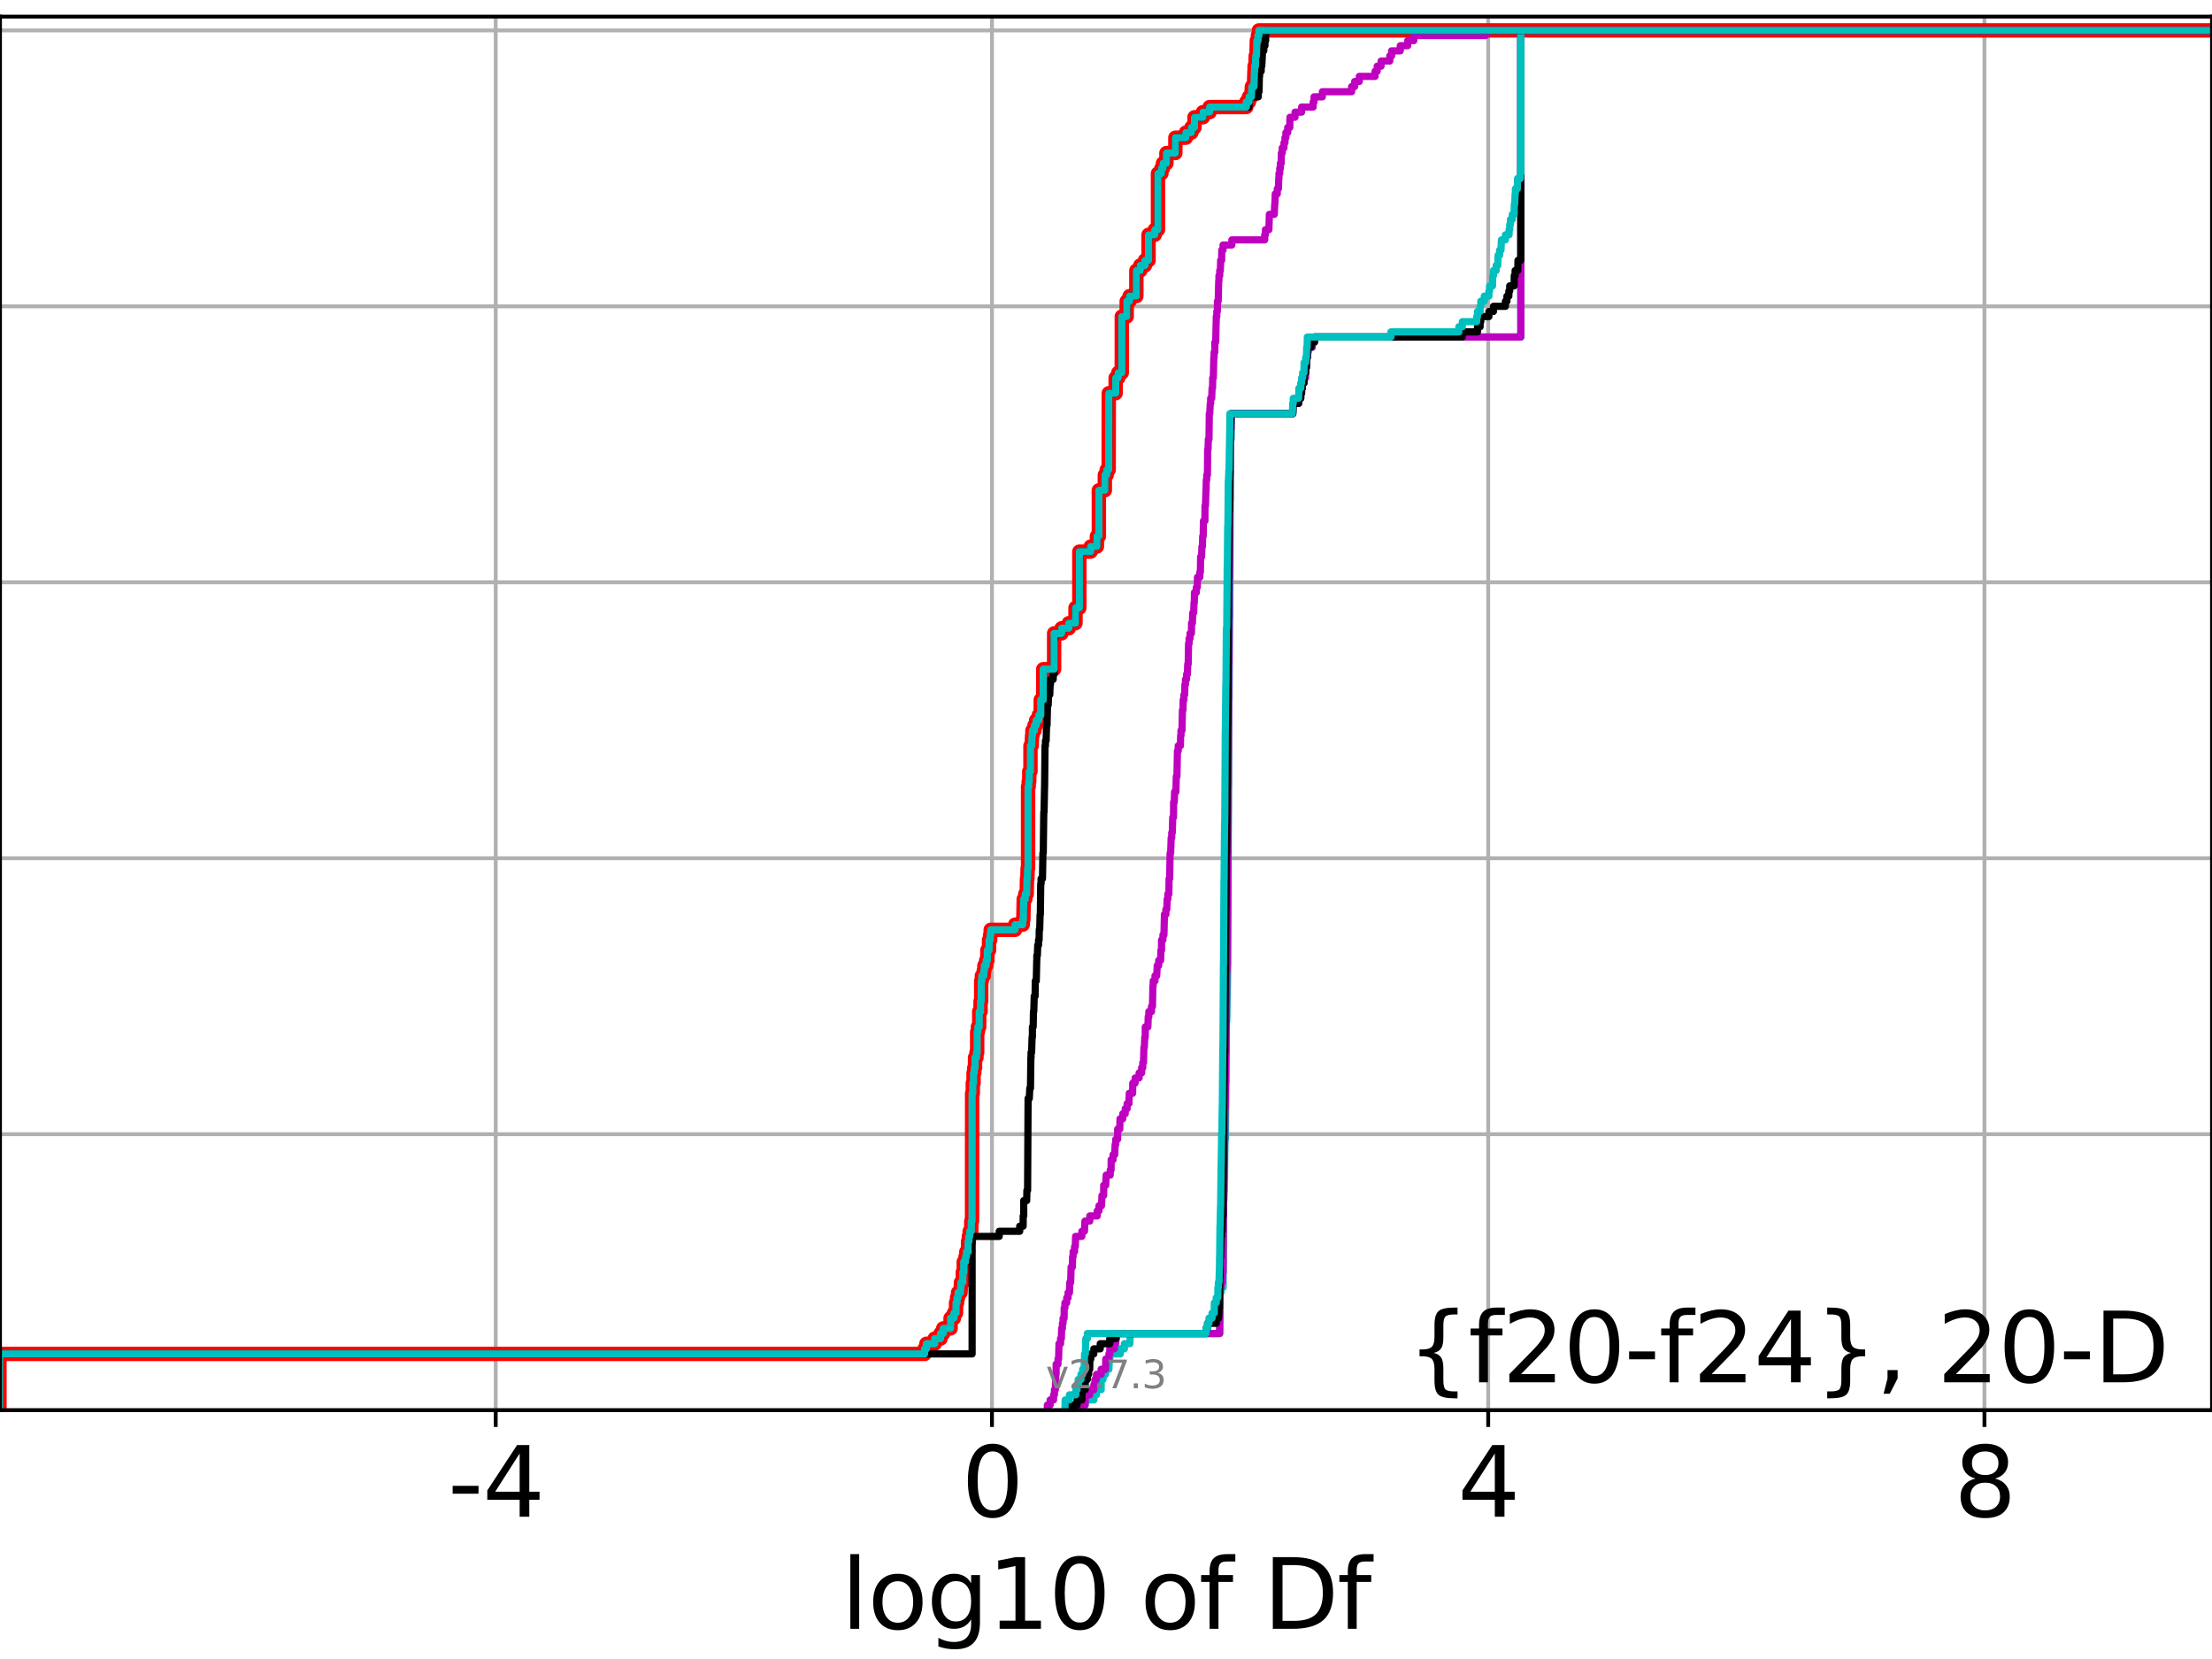 <?xml version="1.0" encoding="utf-8" standalone="no"?>
<!DOCTYPE svg PUBLIC "-//W3C//DTD SVG 1.1//EN"
  "http://www.w3.org/Graphics/SVG/1.1/DTD/svg11.dtd">
<svg xmlns:xlink="http://www.w3.org/1999/xlink" width="460.8pt" height="345.6pt" viewBox="0 0 460.8 345.6" xmlns="http://www.w3.org/2000/svg" version="1.1">
 <defs>
  <style type="text/css">*{stroke-linejoin: round; stroke-linecap: butt}</style>
 </defs>
 <g id="figure_1">
  <g id="patch_1">
   <path d="M 0 345.6 
L 460.8 345.6 
L 460.8 0 
L 0 0 
z
" style="fill: #ffffff"/>
  </g>
  <g id="axes_1">
   <g id="patch_2">
    <path d="M 0 293.76 
L 460.8 293.76 
L 460.8 3.456 
L 0 3.456 
z
" style="fill: #ffffff"/>
   </g>
   <g id="matplotlib.axis_1">
    <g id="xtick_1">
     <g id="line2d_1">
      <path d="M 103.266 293.76 
L 103.266 3.456 
" clip-path="url(#p66566ab666)" style="fill: none; stroke: #b0b0b0; stroke-width: 0.8; stroke-linecap: square"/>
     </g>
     <g id="line2d_2">
      <defs>
       <path id="m6d2eb5f612" d="M 0 0 
L 0 3.5 
" style="stroke: #000000; stroke-width: 0.8"/>
      </defs>
      <g>
       <use xlink:href="#m6d2eb5f612" x="103.266" y="293.76" style="stroke: #000000; stroke-width: 0.8"/>
      </g>
     </g>
     <g id="text_1">
      <!-- -4 -->
      <g transform="translate(93.296 315.957) scale(0.2 -0.2)">
       <defs>
        <path id="DejaVuSans-2d" d="M 313 2009 
L 1997 2009 
L 1997 1497 
L 313 1497 
L 313 2009 
z
" transform="scale(0.016)"/>
        <path id="DejaVuSans-34" d="M 2419 4116 
L 825 1625 
L 2419 1625 
L 2419 4116 
z
M 2253 4666 
L 3047 4666 
L 3047 1625 
L 3713 1625 
L 3713 1100 
L 3047 1100 
L 3047 0 
L 2419 0 
L 2419 1100 
L 313 1100 
L 313 1709 
L 2253 4666 
z
" transform="scale(0.016)"/>
       </defs>
       <use xlink:href="#DejaVuSans-2d"/>
       <use xlink:href="#DejaVuSans-34" transform="translate(36.084 0)"/>
      </g>
     </g>
    </g>
    <g id="xtick_2">
     <g id="line2d_3">
      <path d="M 206.644 293.76 
L 206.644 3.456 
" clip-path="url(#p66566ab666)" style="fill: none; stroke: #b0b0b0; stroke-width: 0.8; stroke-linecap: square"/>
     </g>
     <g id="line2d_4">
      <g>
       <use xlink:href="#m6d2eb5f612" x="206.644" y="293.76" style="stroke: #000000; stroke-width: 0.8"/>
      </g>
     </g>
     <g id="text_2">
      <!-- 0 -->
      <g transform="translate(200.281 315.957) scale(0.2 -0.2)">
       <defs>
        <path id="DejaVuSans-30" d="M 2034 4250 
Q 1547 4250 1301 3770 
Q 1056 3291 1056 2328 
Q 1056 1369 1301 889 
Q 1547 409 2034 409 
Q 2525 409 2770 889 
Q 3016 1369 3016 2328 
Q 3016 3291 2770 3770 
Q 2525 4250 2034 4250 
z
M 2034 4750 
Q 2819 4750 3233 4129 
Q 3647 3509 3647 2328 
Q 3647 1150 3233 529 
Q 2819 -91 2034 -91 
Q 1250 -91 836 529 
Q 422 1150 422 2328 
Q 422 3509 836 4129 
Q 1250 4750 2034 4750 
z
" transform="scale(0.016)"/>
       </defs>
       <use xlink:href="#DejaVuSans-30"/>
      </g>
     </g>
    </g>
    <g id="xtick_3">
     <g id="line2d_5">
      <path d="M 310.021 293.76 
L 310.021 3.456 
" clip-path="url(#p66566ab666)" style="fill: none; stroke: #b0b0b0; stroke-width: 0.8; stroke-linecap: square"/>
     </g>
     <g id="line2d_6">
      <g>
       <use xlink:href="#m6d2eb5f612" x="310.021" y="293.76" style="stroke: #000000; stroke-width: 0.8"/>
      </g>
     </g>
     <g id="text_3">
      <!-- 4 -->
      <g transform="translate(303.659 315.957) scale(0.2 -0.2)">
       <use xlink:href="#DejaVuSans-34"/>
      </g>
     </g>
    </g>
    <g id="xtick_4">
     <g id="line2d_7">
      <path d="M 413.399 293.76 
L 413.399 3.456 
" clip-path="url(#p66566ab666)" style="fill: none; stroke: #b0b0b0; stroke-width: 0.8; stroke-linecap: square"/>
     </g>
     <g id="line2d_8">
      <g>
       <use xlink:href="#m6d2eb5f612" x="413.399" y="293.76" style="stroke: #000000; stroke-width: 0.8"/>
      </g>
     </g>
     <g id="text_4">
      <!-- 8 -->
      <g transform="translate(407.037 315.957) scale(0.2 -0.2)">
       <defs>
        <path id="DejaVuSans-38" d="M 2034 2216 
Q 1584 2216 1326 1975 
Q 1069 1734 1069 1313 
Q 1069 891 1326 650 
Q 1584 409 2034 409 
Q 2484 409 2743 651 
Q 3003 894 3003 1313 
Q 3003 1734 2745 1975 
Q 2488 2216 2034 2216 
z
M 1403 2484 
Q 997 2584 770 2862 
Q 544 3141 544 3541 
Q 544 4100 942 4425 
Q 1341 4750 2034 4750 
Q 2731 4750 3128 4425 
Q 3525 4100 3525 3541 
Q 3525 3141 3298 2862 
Q 3072 2584 2669 2484 
Q 3125 2378 3379 2068 
Q 3634 1759 3634 1313 
Q 3634 634 3220 271 
Q 2806 -91 2034 -91 
Q 1263 -91 848 271 
Q 434 634 434 1313 
Q 434 1759 690 2068 
Q 947 2378 1403 2484 
z
M 1172 3481 
Q 1172 3119 1398 2916 
Q 1625 2713 2034 2713 
Q 2441 2713 2670 2916 
Q 2900 3119 2900 3481 
Q 2900 3844 2670 4047 
Q 2441 4250 2034 4250 
Q 1625 4250 1398 4047 
Q 1172 3844 1172 3481 
z
" transform="scale(0.016)"/>
       </defs>
       <use xlink:href="#DejaVuSans-38"/>
      </g>
     </g>
    </g>
    <g id="text_5">
     <!-- log10 of Df -->
     <g transform="translate(175.214 339.313) scale(0.2 -0.2)">
      <defs>
       <path id="DejaVuSans-6c" d="M 603 4863 
L 1178 4863 
L 1178 0 
L 603 0 
L 603 4863 
z
" transform="scale(0.016)"/>
       <path id="DejaVuSans-6f" d="M 1959 3097 
Q 1497 3097 1228 2736 
Q 959 2375 959 1747 
Q 959 1119 1226 758 
Q 1494 397 1959 397 
Q 2419 397 2687 759 
Q 2956 1122 2956 1747 
Q 2956 2369 2687 2733 
Q 2419 3097 1959 3097 
z
M 1959 3584 
Q 2709 3584 3137 3096 
Q 3566 2609 3566 1747 
Q 3566 888 3137 398 
Q 2709 -91 1959 -91 
Q 1206 -91 779 398 
Q 353 888 353 1747 
Q 353 2609 779 3096 
Q 1206 3584 1959 3584 
z
" transform="scale(0.016)"/>
       <path id="DejaVuSans-67" d="M 2906 1791 
Q 2906 2416 2648 2759 
Q 2391 3103 1925 3103 
Q 1463 3103 1205 2759 
Q 947 2416 947 1791 
Q 947 1169 1205 825 
Q 1463 481 1925 481 
Q 2391 481 2648 825 
Q 2906 1169 2906 1791 
z
M 3481 434 
Q 3481 -459 3084 -895 
Q 2688 -1331 1869 -1331 
Q 1566 -1331 1297 -1286 
Q 1028 -1241 775 -1147 
L 775 -588 
Q 1028 -725 1275 -790 
Q 1522 -856 1778 -856 
Q 2344 -856 2625 -561 
Q 2906 -266 2906 331 
L 2906 616 
Q 2728 306 2450 153 
Q 2172 0 1784 0 
Q 1141 0 747 490 
Q 353 981 353 1791 
Q 353 2603 747 3093 
Q 1141 3584 1784 3584 
Q 2172 3584 2450 3431 
Q 2728 3278 2906 2969 
L 2906 3500 
L 3481 3500 
L 3481 434 
z
" transform="scale(0.016)"/>
       <path id="DejaVuSans-31" d="M 794 531 
L 1825 531 
L 1825 4091 
L 703 3866 
L 703 4441 
L 1819 4666 
L 2450 4666 
L 2450 531 
L 3481 531 
L 3481 0 
L 794 0 
L 794 531 
z
" transform="scale(0.016)"/>
       <path id="DejaVuSans-20" transform="scale(0.016)"/>
       <path id="DejaVuSans-66" d="M 2375 4863 
L 2375 4384 
L 1825 4384 
Q 1516 4384 1395 4259 
Q 1275 4134 1275 3809 
L 1275 3500 
L 2222 3500 
L 2222 3053 
L 1275 3053 
L 1275 0 
L 697 0 
L 697 3053 
L 147 3053 
L 147 3500 
L 697 3500 
L 697 3744 
Q 697 4328 969 4595 
Q 1241 4863 1831 4863 
L 2375 4863 
z
" transform="scale(0.016)"/>
       <path id="DejaVuSans-44" d="M 1259 4147 
L 1259 519 
L 2022 519 
Q 2988 519 3436 956 
Q 3884 1394 3884 2338 
Q 3884 3275 3436 3711 
Q 2988 4147 2022 4147 
L 1259 4147 
z
M 628 4666 
L 1925 4666 
Q 3281 4666 3915 4102 
Q 4550 3538 4550 2338 
Q 4550 1131 3912 565 
Q 3275 0 1925 0 
L 628 0 
L 628 4666 
z
" transform="scale(0.016)"/>
      </defs>
      <use xlink:href="#DejaVuSans-6c"/>
      <use xlink:href="#DejaVuSans-6f" transform="translate(27.783 0)"/>
      <use xlink:href="#DejaVuSans-67" transform="translate(88.965 0)"/>
      <use xlink:href="#DejaVuSans-31" transform="translate(152.441 0)"/>
      <use xlink:href="#DejaVuSans-30" transform="translate(216.064 0)"/>
      <use xlink:href="#DejaVuSans-20" transform="translate(279.688 0)"/>
      <use xlink:href="#DejaVuSans-6f" transform="translate(311.475 0)"/>
      <use xlink:href="#DejaVuSans-66" transform="translate(372.656 0)"/>
      <use xlink:href="#DejaVuSans-20" transform="translate(407.861 0)"/>
      <use xlink:href="#DejaVuSans-44" transform="translate(439.648 0)"/>
      <use xlink:href="#DejaVuSans-66" transform="translate(516.65 0)"/>
     </g>
    </g>
   </g>
   <g id="matplotlib.axis_2">
    <g id="ytick_1">
     <g id="line2d_9">
      <path d="M 0 293.76 
L 460.8 293.76 
" clip-path="url(#p66566ab666)" style="fill: none; stroke: #b0b0b0; stroke-width: 0.8; stroke-linecap: square"/>
     </g>
     <g id="line2d_10">
      <defs>
       <path id="m54b8415d8b" d="M 0 0 
L -3.5 0 
" style="stroke: #000000; stroke-width: 0.8"/>
      </defs>
      <g>
       <use xlink:href="#m54b8415d8b" x="0" y="293.76" style="stroke: #000000; stroke-width: 0.8"/>
      </g>
     </g>
    </g>
    <g id="ytick_2">
     <g id="line2d_11">
      <path d="M 0 236.274 
L 460.8 236.274 
" clip-path="url(#p66566ab666)" style="fill: none; stroke: #b0b0b0; stroke-width: 0.8; stroke-linecap: square"/>
     </g>
     <g id="line2d_12">
      <g>
       <use xlink:href="#m54b8415d8b" x="0" y="236.274" style="stroke: #000000; stroke-width: 0.8"/>
      </g>
     </g>
    </g>
    <g id="ytick_3">
     <g id="line2d_13">
      <path d="M 0 178.788 
L 460.8 178.788 
" clip-path="url(#p66566ab666)" style="fill: none; stroke: #b0b0b0; stroke-width: 0.8; stroke-linecap: square"/>
     </g>
     <g id="line2d_14">
      <g>
       <use xlink:href="#m54b8415d8b" x="0" y="178.788" style="stroke: #000000; stroke-width: 0.8"/>
      </g>
     </g>
    </g>
    <g id="ytick_4">
     <g id="line2d_15">
      <path d="M 0 121.302 
L 460.8 121.302 
" clip-path="url(#p66566ab666)" style="fill: none; stroke: #b0b0b0; stroke-width: 0.8; stroke-linecap: square"/>
     </g>
     <g id="line2d_16">
      <g>
       <use xlink:href="#m54b8415d8b" x="0" y="121.302" style="stroke: #000000; stroke-width: 0.8"/>
      </g>
     </g>
    </g>
    <g id="ytick_5">
     <g id="line2d_17">
      <path d="M 0 63.816 
L 460.8 63.816 
" clip-path="url(#p66566ab666)" style="fill: none; stroke: #b0b0b0; stroke-width: 0.8; stroke-linecap: square"/>
     </g>
     <g id="line2d_18">
      <g>
       <use xlink:href="#m54b8415d8b" x="0" y="63.816" style="stroke: #000000; stroke-width: 0.8"/>
      </g>
     </g>
    </g>
    <g id="ytick_6">
     <g id="line2d_19">
      <path d="M 0 6.33 
L 460.8 6.33 
" clip-path="url(#p66566ab666)" style="fill: none; stroke: #b0b0b0; stroke-width: 0.8; stroke-linecap: square"/>
     </g>
     <g id="line2d_20">
      <g>
       <use xlink:href="#m54b8415d8b" x="0" y="6.33" style="stroke: #000000; stroke-width: 0.8"/>
      </g>
     </g>
    </g>
   </g>
   <g id="line2d_21">
    <path d="M -0.112 293.76 
L -0.112 282.05 
L 192.603 282.05 
L 192.603 280.985 
L 192.983 280.985 
L 192.983 279.921 
L 194.713 279.921 
L 194.713 278.856 
L 195.928 278.856 
L 195.928 277.792 
L 196.489 277.792 
L 196.489 276.727 
L 198.022 276.727 
L 198.022 274.598 
L 198.717 274.598 
L 198.717 273.533 
L 199.157 273.533 
L 199.157 271.404 
L 199.372 271.404 
L 199.372 270.34 
L 199.581 270.34 
L 199.581 269.275 
L 200.101 269.275 
L 200.188 267.146 
L 200.575 267.146 
L 200.576 265.017 
L 200.763 265.017 
L 200.763 262.888 
L 201.131 262.888 
L 201.131 261.823 
L 201.311 261.823 
L 201.311 260.759 
L 201.662 260.759 
L 201.662 258.63 
L 201.833 258.63 
L 201.833 257.565 
L 202.002 257.565 
L 202.002 256.501 
L 202.332 256.501 
L 202.332 254.371 
L 202.494 254.371 
L 202.509 227.758 
L 202.653 227.758 
L 202.653 225.629 
L 202.81 225.629 
L 202.81 223.499 
L 202.964 223.499 
L 202.964 222.435 
L 203.117 222.435 
L 203.117 220.306 
L 203.416 220.306 
L 203.416 219.241 
L 203.563 219.241 
L 203.563 214.983 
L 203.708 214.983 
L 203.708 213.918 
L 203.992 213.918 
L 203.992 210.725 
L 204.269 210.725 
L 204.269 208.596 
L 204.399 208.596 
L 204.406 204.337 
L 204.54 204.337 
L 204.54 203.273 
L 204.934 203.273 
L 204.934 202.208 
L 205.063 202.208 
L 205.063 201.144 
L 205.438 201.144 
L 205.438 200.079 
L 205.682 200.079 
L 205.682 197.95 
L 206.039 197.95 
L 206.039 195.821 
L 206.27 195.821 
L 206.27 194.756 
L 206.384 194.756 
L 206.384 193.692 
L 211.462 193.692 
L 211.462 192.627 
L 213.049 192.627 
L 213.049 191.563 
L 213.182 191.563 
L 213.26 187.305 
L 213.581 187.305 
L 213.581 186.24 
L 213.88 186.24 
L 213.938 183.046 
L 214.028 183.046 
L 214.069 180.917 
L 214.168 180.917 
L 214.168 163.884 
L 214.299 163.884 
L 214.299 162.82 
L 214.414 162.82 
L 214.42 160.691 
L 214.666 160.691 
L 214.666 155.368 
L 214.905 155.368 
L 215.003 153.239 
L 215.07 153.239 
L 215.07 152.174 
L 215.502 152.174 
L 215.502 151.11 
L 215.846 151.11 
L 215.846 150.045 
L 216.403 150.045 
L 216.403 148.981 
L 216.806 148.981 
L 216.806 145.787 
L 217.328 145.787 
L 217.328 139.4 
L 219.593 139.4 
L 219.593 131.948 
L 221.138 131.948 
L 221.138 130.883 
L 222.649 130.883 
L 222.649 129.819 
L 224.046 129.819 
L 224.046 126.625 
L 224.848 126.625 
L 224.848 114.915 
L 227.212 114.915 
L 227.212 113.85 
L 228.503 113.85 
L 228.503 111.721 
L 228.912 111.721 
L 228.912 102.14 
L 230.156 102.14 
L 230.156 98.947 
L 230.543 98.947 
L 230.543 97.882 
L 230.957 97.882 
L 230.98 81.914 
L 232.41 81.914 
L 232.41 78.72 
L 232.959 78.72 
L 232.959 77.655 
L 233.685 77.655 
L 233.685 65.945 
L 234.714 65.945 
L 234.714 62.752 
L 235.307 62.752 
L 235.307 61.687 
L 236.724 61.687 
L 236.724 56.364 
L 237.538 56.364 
L 237.538 55.3 
L 238.518 55.3 
L 238.518 54.235 
L 239.264 54.235 
L 239.264 48.912 
L 240.558 48.912 
L 240.558 47.848 
L 241.225 47.848 
L 241.225 36.138 
L 241.937 36.138 
L 241.937 35.073 
L 242.273 35.073 
L 242.273 34.009 
L 242.985 34.009 
L 242.985 31.88 
L 244.85 31.88 
L 244.85 28.686 
L 247.038 28.686 
L 247.038 27.621 
L 248.191 27.621 
L 248.191 26.557 
L 248.836 26.557 
L 248.836 24.428 
L 250.589 24.428 
L 250.589 23.363 
L 251.983 23.363 
L 251.983 22.299 
L 259.618 22.299 
L 259.618 21.234 
L 260.183 21.234 
L 260.183 20.17 
L 260.683 20.17 
L 260.786 18.04 
L 261.217 18.04 
L 261.319 14.847 
L 261.35 14.847 
L 261.35 13.782 
L 261.539 13.782 
L 261.583 11.653 
L 261.741 11.653 
L 261.821 8.459 
L 262.04 8.459 
L 262.04 7.395 
L 262.248 7.395 
L 262.248 6.33 
L 262.248 6.33 
L 460.8 6.33 
L 460.8 6.33 
" clip-path="url(#p66566ab666)" style="fill: none; stroke: #ff0000; stroke-width: 3; stroke-linecap: square"/>
   </g>
   <g id="line2d_22">
    <path d="M 225.417 293.76 
L 225.417 292.695 
L 226.053 292.695 
L 226.053 291.631 
L 227.875 291.631 
L 227.875 290.566 
L 228.412 290.566 
L 228.412 289.502 
L 229.387 289.502 
L 229.407 287.373 
L 229.782 287.373 
L 229.782 286.308 
L 230.3 286.308 
L 230.3 285.244 
L 231.006 285.244 
L 231.089 283.114 
L 231.187 283.114 
L 231.187 282.05 
L 233.378 282.05 
L 233.378 280.985 
L 234.226 280.985 
L 234.226 279.921 
L 235.365 279.921 
L 235.468 277.792 
L 254.096 277.792 
L 254.167 269.275 
L 254.35 269.275 
L 254.35 268.211 
L 254.799 268.211 
L 254.881 250.113 
L 254.959 250.113 
L 255.04 247.984 
L 255.075 247.984 
L 255.179 237.339 
L 255.27 237.339 
L 255.372 225.629 
L 255.421 225.629 
L 255.478 212.854 
L 255.547 212.854 
L 255.642 207.531 
L 255.669 207.531 
L 255.756 201.144 
L 255.791 201.144 
L 255.895 163.884 
L 255.921 163.884 
L 255.992 145.787 
L 256.045 145.787 
L 256.154 128.754 
L 256.195 128.754 
L 256.299 104.269 
L 256.333 104.269 
L 256.389 91.495 
L 256.492 91.495 
L 256.492 86.172 
L 269.314 86.172 
L 269.402 84.043 
L 270.521 84.043 
L 270.521 82.978 
L 270.968 82.978 
L 270.968 81.914 
L 271.144 81.914 
L 271.144 80.849 
L 271.308 80.849 
L 271.308 79.785 
L 271.635 79.785 
L 271.635 78.72 
L 271.949 78.72 
L 272.004 76.591 
L 272.143 76.591 
L 272.211 74.462 
L 272.345 74.462 
L 272.345 73.397 
L 272.481 73.397 
L 272.481 72.333 
L 273.352 72.333 
L 273.352 71.268 
L 273.823 71.268 
L 273.823 70.204 
L 316.816 70.204 
L 316.816 6.33 
L 316.816 6.33 
L 460.8 6.33 
L 460.8 6.33 
" clip-path="url(#p66566ab666)" style="fill: none; stroke: #00bfbf; stroke-width: 1.5; stroke-linecap: square"/>
   </g>
   <g id="line2d_23">
    <path d="M 225.417 293.76 
L 225.417 292.695 
L 226.053 292.695 
L 226.101 290.566 
L 227.007 290.566 
L 227.007 289.502 
L 227.875 289.502 
L 227.875 288.437 
L 228.082 288.437 
L 228.082 287.373 
L 228.412 287.373 
L 228.412 286.308 
L 229.387 286.308 
L 229.387 285.244 
L 230.3 285.244 
L 230.352 283.114 
L 231.006 283.114 
L 231.006 282.05 
L 231.187 282.05 
L 231.187 280.985 
L 232.133 280.985 
L 232.133 279.921 
L 232.437 279.921 
L 232.52 277.792 
L 254.073 277.792 
L 254.167 268.211 
L 254.35 268.211 
L 254.35 267.146 
L 254.631 267.146 
L 254.716 265.017 
L 254.799 265.017 
L 254.903 245.855 
L 254.959 245.855 
L 255.04 241.597 
L 255.075 241.597 
L 255.179 230.951 
L 255.226 230.951 
L 255.333 220.306 
L 255.339 220.306 
L 255.421 213.918 
L 255.452 213.918 
L 255.551 202.208 
L 255.628 202.208 
L 255.736 190.498 
L 255.751 190.498 
L 255.86 169.207 
L 255.869 169.207 
L 255.956 138.335 
L 255.992 138.335 
L 256.065 120.238 
L 256.124 120.238 
L 256.224 98.947 
L 256.299 98.947 
L 256.389 89.366 
L 256.467 89.366 
L 256.492 86.172 
L 269.314 86.172 
L 269.402 84.043 
L 270.521 84.043 
L 270.521 82.978 
L 270.968 82.978 
L 270.968 81.914 
L 271.144 81.914 
L 271.144 80.849 
L 271.308 80.849 
L 271.308 79.785 
L 271.635 79.785 
L 271.635 78.72 
L 271.949 78.72 
L 272.004 76.591 
L 272.143 76.591 
L 272.211 74.462 
L 272.345 74.462 
L 272.345 73.397 
L 272.481 73.397 
L 272.481 72.333 
L 273.352 72.333 
L 273.352 71.268 
L 273.823 71.268 
L 273.823 70.204 
L 316.816 70.204 
L 316.816 6.33 
L 316.816 6.33 
L 460.8 6.33 
L 460.8 6.33 
" clip-path="url(#p66566ab666)" style="fill: none; stroke: #bf00bf; stroke-width: 1.5; stroke-linecap: square"/>
   </g>
   <g id="line2d_24">
    <path d="M 222.789 293.76 
L 222.789 292.695 
L 224.375 292.695 
L 224.375 291.631 
L 225.375 291.631 
L 225.417 289.502 
L 226.053 289.502 
L 226.101 287.373 
L 226.512 287.373 
L 226.512 286.308 
L 226.781 286.308 
L 226.781 285.244 
L 227.007 285.244 
L 227.034 283.114 
L 227.227 283.114 
L 227.227 282.05 
L 227.863 282.05 
L 227.863 280.985 
L 229.198 280.985 
L 229.198 279.921 
L 231.187 279.921 
L 231.187 278.856 
L 232.52 278.856 
L 232.52 277.792 
L 251.232 277.792 
L 251.232 276.727 
L 251.552 276.727 
L 251.552 275.663 
L 253.363 275.663 
L 253.363 274.598 
L 253.86 274.598 
L 253.969 272.469 
L 254.01 272.469 
L 254.096 266.082 
L 254.167 266.082 
L 254.167 261.823 
L 254.28 261.823 
L 254.35 257.565 
L 254.457 257.565 
L 254.457 256.501 
L 254.598 256.501 
L 254.656 253.307 
L 254.789 253.307 
L 254.886 232.016 
L 254.903 232.016 
L 255.006 224.564 
L 255.021 224.564 
L 255.075 219.241 
L 255.144 219.241 
L 255.249 203.273 
L 255.284 203.273 
L 255.38 189.434 
L 255.404 189.434 
L 255.486 177.724 
L 255.547 177.724 
L 255.645 163.884 
L 255.669 163.884 
L 255.755 151.11 
L 255.788 151.11 
L 255.895 123.431 
L 255.9 123.431 
L 256.006 112.786 
L 256.02 112.786 
L 256.053 106.398 
L 256.139 106.398 
L 256.224 91.495 
L 256.255 91.495 
L 256.34 88.301 
L 256.389 88.301 
L 256.423 86.172 
L 269.314 86.172 
L 269.402 84.043 
L 270.521 84.043 
L 270.521 82.978 
L 270.968 82.978 
L 270.968 81.914 
L 271.144 81.914 
L 271.144 80.849 
L 271.308 80.849 
L 271.308 79.785 
L 271.635 79.785 
L 271.674 77.655 
L 272.004 77.655 
L 272.004 76.591 
L 272.143 76.591 
L 272.211 74.462 
L 272.345 74.462 
L 272.364 72.333 
L 273.111 72.333 
L 273.111 71.268 
L 273.823 71.268 
L 273.823 70.204 
L 304.634 70.204 
L 304.634 69.139 
L 307.788 69.139 
L 307.788 68.074 
L 308.335 68.074 
L 308.335 67.01 
L 308.473 67.01 
L 308.473 65.945 
L 310.166 65.945 
L 310.166 64.881 
L 311.116 64.881 
L 311.116 63.816 
L 313.606 63.816 
L 313.606 62.752 
L 313.924 62.752 
L 313.924 61.687 
L 314.323 61.687 
L 314.323 60.623 
L 314.501 60.623 
L 314.501 59.558 
L 315.42 59.558 
L 315.448 57.429 
L 315.625 57.429 
L 315.625 56.364 
L 316.18 56.364 
L 316.224 54.235 
L 316.816 54.235 
L 316.816 6.33 
L 316.816 6.33 
L 460.8 6.33 
L 460.8 6.33 
" clip-path="url(#p66566ab666)" style="fill: none; stroke: #000000; stroke-width: 1.5; stroke-linecap: square"/>
   </g>
   <g id="line2d_25">
    <path d="M 221.843 293.76 
L 221.899 291.631 
L 222.789 291.631 
L 222.789 290.566 
L 224.122 290.566 
L 224.122 289.502 
L 224.375 289.502 
L 224.375 288.437 
L 224.61 288.437 
L 224.61 287.373 
L 225.177 287.373 
L 225.177 286.308 
L 225.535 286.308 
L 225.535 285.244 
L 225.836 285.244 
L 225.936 282.05 
L 226.101 282.05 
L 226.189 278.856 
L 226.512 278.856 
L 226.512 277.792 
L 251.232 277.792 
L 251.232 276.727 
L 251.552 276.727 
L 251.552 275.663 
L 251.847 275.663 
L 251.847 274.598 
L 252.489 274.598 
L 252.489 273.533 
L 252.952 273.533 
L 252.963 271.404 
L 253.363 271.404 
L 253.363 270.34 
L 253.687 270.34 
L 253.708 268.211 
L 253.807 268.211 
L 253.807 267.146 
L 253.936 267.146 
L 254.028 263.952 
L 254.052 263.952 
L 254.144 255.436 
L 254.167 255.436 
L 254.258 251.178 
L 254.28 251.178 
L 254.377 242.661 
L 254.395 242.661 
L 254.483 236.274 
L 254.523 236.274 
L 254.625 229.887 
L 254.636 229.887 
L 254.731 218.177 
L 254.763 218.177 
L 254.861 201.144 
L 254.875 201.144 
L 254.983 183.046 
L 254.998 183.046 
L 255.103 171.336 
L 255.14 171.336 
L 255.249 152.174 
L 255.26 152.174 
L 255.362 142.593 
L 255.389 142.593 
L 255.478 130.883 
L 255.55 130.883 
L 255.652 118.109 
L 255.673 118.109 
L 255.755 109.592 
L 255.795 109.592 
L 255.881 100.011 
L 255.921 100.011 
L 255.986 97.882 
L 256.045 97.882 
L 256.155 90.43 
L 256.166 90.43 
L 256.215 86.172 
L 269.211 86.172 
L 269.314 84.043 
L 269.402 84.043 
L 269.402 82.978 
L 270.521 82.978 
L 270.596 80.849 
L 270.968 80.849 
L 270.968 79.785 
L 271.144 79.785 
L 271.144 78.72 
L 271.36 78.72 
L 271.36 77.655 
L 271.635 77.655 
L 271.665 75.526 
L 272.004 75.526 
L 272.004 74.462 
L 272.143 74.462 
L 272.211 72.333 
L 272.299 72.333 
L 272.345 70.204 
L 289.756 70.204 
L 289.756 69.139 
L 303.901 69.139 
L 303.901 68.074 
L 304.634 68.074 
L 304.634 67.01 
L 307.627 67.01 
L 307.627 65.945 
L 307.788 65.945 
L 307.788 64.881 
L 308.335 64.881 
L 308.335 63.816 
L 308.473 63.816 
L 308.473 62.752 
L 309.203 62.752 
L 309.203 61.687 
L 310.166 61.687 
L 310.166 60.623 
L 310.308 60.623 
L 310.308 59.558 
L 310.92 59.558 
L 310.964 57.429 
L 311.116 57.429 
L 311.116 56.364 
L 311.675 56.364 
L 311.675 55.3 
L 312.01 55.3 
L 312.085 53.171 
L 312.396 53.171 
L 312.396 52.106 
L 312.678 52.106 
L 312.773 49.977 
L 313.606 49.977 
L 313.606 48.912 
L 314.367 48.912 
L 314.367 47.848 
L 314.501 47.848 
L 314.501 46.783 
L 314.652 46.783 
L 314.652 45.719 
L 315.04 45.719 
L 315.04 44.654 
L 315.42 44.654 
L 315.448 42.525 
L 315.543 42.525 
L 315.625 40.396 
L 315.679 40.396 
L 315.679 39.331 
L 316.085 39.331 
L 316.124 37.202 
L 316.7 37.202 
L 316.7 36.138 
L 316.816 36.138 
L 316.816 6.33 
L 316.816 6.33 
L 460.8 6.33 
L 460.8 6.33 
" clip-path="url(#p66566ab666)" style="fill: none; stroke: #00bfbf; stroke-width: 1.5; stroke-linecap: square"/>
   </g>
   <g id="line2d_26">
    <path d="M 218.183 293.76 
L 218.183 292.695 
L 218.762 292.695 
L 218.762 291.631 
L 219.474 291.631 
L 219.474 290.566 
L 219.663 290.566 
L 219.663 289.502 
L 219.844 289.502 
L 219.949 286.308 
L 220.011 286.308 
L 220.015 284.179 
L 220.4 284.179 
L 220.4 283.114 
L 220.522 283.114 
L 220.608 279.921 
L 220.931 279.921 
L 220.931 278.856 
L 221.098 278.856 
L 221.161 276.727 
L 221.322 276.727 
L 221.322 275.663 
L 221.458 275.663 
L 221.458 274.598 
L 221.684 274.598 
L 221.687 272.469 
L 221.84 272.469 
L 221.84 271.404 
L 222.216 271.404 
L 222.216 270.34 
L 222.498 270.34 
L 222.498 269.275 
L 222.784 269.275 
L 222.852 267.146 
L 223.041 267.146 
L 223.135 263.952 
L 223.393 263.952 
L 223.44 261.823 
L 223.541 261.823 
L 223.541 260.759 
L 223.851 260.759 
L 223.851 259.694 
L 224.005 259.694 
L 224.063 257.565 
L 225.367 257.565 
L 225.367 256.501 
L 225.911 256.501 
L 226.013 254.371 
L 227.021 254.371 
L 227.021 253.307 
L 228.57 253.307 
L 228.57 252.242 
L 228.938 252.242 
L 228.938 251.178 
L 229.466 251.178 
L 229.56 249.049 
L 229.912 249.049 
L 229.917 246.92 
L 230.341 246.92 
L 230.439 244.79 
L 231.281 244.79 
L 231.281 243.726 
L 231.457 243.726 
L 231.476 241.597 
L 231.871 241.597 
L 231.871 240.532 
L 232.218 240.532 
L 232.302 238.403 
L 232.43 238.403 
L 232.43 237.339 
L 232.817 237.339 
L 232.827 235.21 
L 233.27 235.21 
L 233.312 233.08 
L 233.893 233.08 
L 233.893 232.016 
L 234.401 232.016 
L 234.401 230.951 
L 234.801 230.951 
L 234.801 229.887 
L 235.181 229.887 
L 235.25 227.758 
L 235.947 227.758 
L 235.974 225.629 
L 236.465 225.629 
L 236.465 224.564 
L 237.295 224.564 
L 237.295 223.499 
L 237.823 223.499 
L 237.823 222.435 
L 238.057 222.435 
L 238.057 221.37 
L 238.209 221.37 
L 238.298 218.177 
L 238.388 218.177 
L 238.481 216.048 
L 238.577 216.048 
L 238.58 213.918 
L 239.125 213.918 
L 239.194 211.789 
L 239.323 211.789 
L 239.323 210.725 
L 239.88 210.725 
L 239.88 209.66 
L 240.079 209.66 
L 240.168 205.402 
L 240.228 205.402 
L 240.228 204.337 
L 240.607 204.337 
L 240.607 203.273 
L 240.966 203.273 
L 241.068 201.144 
L 241.375 201.144 
L 241.375 200.079 
L 241.778 200.079 
L 241.843 197.95 
L 241.968 197.95 
L 241.972 195.821 
L 242.257 195.821 
L 242.257 194.756 
L 242.471 194.756 
L 242.572 190.498 
L 242.876 190.498 
L 242.876 189.434 
L 243.067 189.434 
L 243.142 187.305 
L 243.281 187.305 
L 243.281 186.24 
L 243.499 186.24 
L 243.539 183.046 
L 243.662 183.046 
L 243.753 177.724 
L 243.869 177.724 
L 243.974 174.53 
L 244.09 174.53 
L 244.09 173.465 
L 244.214 173.465 
L 244.298 170.272 
L 244.461 170.272 
L 244.488 167.078 
L 244.624 167.078 
L 244.687 164.949 
L 244.965 164.949 
L 245.041 161.755 
L 245.177 161.755 
L 245.282 156.432 
L 245.445 156.432 
L 245.445 155.368 
L 245.898 155.368 
L 245.944 153.239 
L 246.022 153.239 
L 246.022 152.174 
L 246.226 152.174 
L 246.321 147.916 
L 246.443 147.916 
L 246.476 145.787 
L 246.634 145.787 
L 246.634 144.722 
L 246.788 144.722 
L 246.836 142.593 
L 246.956 142.593 
L 246.956 141.529 
L 247.182 141.529 
L 247.182 140.464 
L 247.349 140.464 
L 247.43 138.335 
L 247.524 138.335 
L 247.598 134.077 
L 247.71 134.077 
L 247.71 133.012 
L 247.902 133.012 
L 247.902 131.948 
L 248.195 131.948 
L 248.221 129.819 
L 248.4 129.819 
L 248.46 127.69 
L 248.656 127.69 
L 248.736 125.56 
L 248.796 125.56 
L 248.831 123.431 
L 249.212 123.431 
L 249.212 122.367 
L 249.416 122.367 
L 249.461 120.238 
L 249.945 120.238 
L 249.945 119.173 
L 250.064 119.173 
L 250.109 115.979 
L 250.306 115.979 
L 250.382 113.85 
L 250.483 113.85 
L 250.543 111.721 
L 250.644 111.721 
L 250.7 108.528 
L 251 108.528 
L 251.026 105.334 
L 251.119 105.334 
L 251.224 102.14 
L 251.248 102.14 
L 251.291 100.011 
L 251.377 100.011 
L 251.377 98.947 
L 251.528 98.947 
L 251.579 93.624 
L 251.658 93.624 
L 251.722 91.495 
L 251.854 91.495 
L 251.917 86.172 
L 252.011 86.172 
L 252.117 84.043 
L 252.199 84.043 
L 252.199 82.978 
L 252.42 82.978 
L 252.495 80.849 
L 252.598 80.849 
L 252.628 78.72 
L 252.753 78.72 
L 252.857 74.462 
L 252.917 74.462 
L 252.917 73.397 
L 253.065 73.397 
L 253.086 71.268 
L 253.251 71.268 
L 253.349 67.01 
L 253.368 67.01 
L 253.368 65.945 
L 253.481 65.945 
L 253.481 64.881 
L 253.594 64.881 
L 253.626 62.752 
L 253.771 62.752 
L 253.882 58.493 
L 253.929 58.493 
L 253.929 57.429 
L 254.092 57.429 
L 254.092 56.364 
L 254.222 56.364 
L 254.283 54.235 
L 254.483 54.235 
L 254.519 52.106 
L 254.781 52.106 
L 254.781 51.042 
L 256.616 51.042 
L 256.616 49.977 
L 263.458 49.977 
L 263.458 48.912 
L 263.609 48.912 
L 263.609 47.848 
L 264.334 47.848 
L 264.434 44.654 
L 265.457 44.654 
L 265.545 42.525 
L 265.582 42.525 
L 265.664 40.396 
L 266.077 40.396 
L 266.077 39.331 
L 266.315 39.331 
L 266.382 37.202 
L 266.431 37.202 
L 266.431 36.138 
L 266.587 36.138 
L 266.587 35.073 
L 266.728 35.073 
L 266.728 34.009 
L 266.897 34.009 
L 266.933 31.88 
L 267.106 31.88 
L 267.106 30.815 
L 267.475 30.815 
L 267.475 29.75 
L 267.682 29.75 
L 267.682 28.686 
L 267.87 28.686 
L 267.87 27.621 
L 268.252 27.621 
L 268.252 26.557 
L 268.69 26.557 
L 268.716 24.428 
L 269.775 24.428 
L 269.775 23.363 
L 271.144 23.363 
L 271.144 22.299 
L 273.556 22.299 
L 273.556 21.234 
L 273.741 21.234 
L 273.741 20.17 
L 275.471 20.17 
L 275.471 19.105 
L 281.567 19.105 
L 281.567 18.04 
L 282.2 18.04 
L 282.2 16.976 
L 283.163 16.976 
L 283.163 15.911 
L 286.454 15.911 
L 286.454 14.847 
L 286.9 14.847 
L 286.9 13.782 
L 287.706 13.782 
L 287.706 12.718 
L 289.515 12.718 
L 289.515 11.653 
L 289.897 11.653 
L 289.897 10.589 
L 291.703 10.589 
L 291.703 9.524 
L 293.25 9.524 
L 293.25 8.459 
L 294.517 8.459 
L 294.517 7.395 
L 309.483 7.395 
L 309.483 6.33 
L 309.483 6.33 
L 460.8 6.33 
L 460.8 6.33 
" clip-path="url(#p66566ab666)" style="fill: none; stroke: #bf00bf; stroke-width: 1.5; stroke-linecap: square"/>
   </g>
   <g id="line2d_27">
    <path d="M -1 282.05 
L 202.509 282.05 
L 202.509 257.565 
L 208.15 257.565 
L 208.15 256.501 
L 212.422 256.501 
L 212.422 255.436 
L 213.136 255.436 
L 213.149 253.307 
L 213.26 253.307 
L 213.26 250.113 
L 213.88 250.113 
L 213.919 247.984 
L 214.069 247.984 
L 214.168 228.822 
L 214.42 228.822 
L 214.524 226.693 
L 214.666 226.693 
L 214.749 220.306 
L 214.788 220.306 
L 214.788 219.241 
L 214.905 219.241 
L 215.003 216.048 
L 215.07 216.048 
L 215.071 213.918 
L 215.232 213.918 
L 215.286 210.725 
L 215.356 210.725 
L 215.446 207.531 
L 215.629 207.531 
L 215.672 204.337 
L 215.874 204.337 
L 215.971 200.079 
L 215.991 200.079 
L 215.991 199.015 
L 216.107 199.015 
L 216.177 196.886 
L 216.348 196.886 
L 216.348 195.821 
L 216.467 195.821 
L 216.497 193.692 
L 216.586 193.692 
L 216.671 190.498 
L 216.724 190.498 
L 216.806 184.111 
L 216.876 184.111 
L 216.876 183.046 
L 217.165 183.046 
L 217.258 177.724 
L 217.328 177.724 
L 217.439 169.207 
L 217.493 169.207 
L 217.601 163.884 
L 217.613 163.884 
L 217.694 155.368 
L 217.782 155.368 
L 217.782 154.303 
L 217.926 154.303 
L 218.017 151.11 
L 218.12 151.11 
L 218.219 146.851 
L 218.361 146.851 
L 218.442 144.722 
L 218.684 144.722 
L 218.762 142.593 
L 218.832 142.593 
L 218.832 141.529 
L 219.399 141.529 
L 219.399 140.464 
L 219.593 140.464 
L 219.593 133.012 
L 219.766 133.012 
L 219.766 131.948 
L 221.138 131.948 
L 221.138 130.883 
L 222.649 130.883 
L 222.649 129.819 
L 224.046 129.819 
L 224.046 126.625 
L 224.848 126.625 
L 224.848 114.915 
L 227.212 114.915 
L 227.212 113.85 
L 228.503 113.85 
L 228.503 111.721 
L 228.912 111.721 
L 228.912 102.14 
L 230.156 102.14 
L 230.156 98.947 
L 230.543 98.947 
L 230.543 97.882 
L 230.957 97.882 
L 230.98 81.914 
L 232.41 81.914 
L 232.41 78.72 
L 232.959 78.72 
L 232.959 77.655 
L 233.685 77.655 
L 233.685 65.945 
L 234.714 65.945 
L 234.714 62.752 
L 235.307 62.752 
L 235.307 61.687 
L 236.724 61.687 
L 236.724 56.364 
L 237.538 56.364 
L 237.538 55.3 
L 238.518 55.3 
L 238.518 54.235 
L 239.264 54.235 
L 239.264 48.912 
L 240.558 48.912 
L 240.558 47.848 
L 241.225 47.848 
L 241.225 36.138 
L 241.937 36.138 
L 241.937 35.073 
L 242.273 35.073 
L 242.273 34.009 
L 242.985 34.009 
L 242.985 31.88 
L 244.85 31.88 
L 244.85 28.686 
L 247.038 28.686 
L 247.038 27.621 
L 248.191 27.621 
L 248.191 26.557 
L 248.836 26.557 
L 248.836 24.428 
L 250.589 24.428 
L 250.589 23.363 
L 251.983 23.363 
L 251.983 22.299 
L 260.183 22.299 
L 260.186 20.17 
L 262.121 20.17 
L 262.121 19.105 
L 262.285 19.105 
L 262.342 15.911 
L 262.397 15.911 
L 262.397 14.847 
L 262.726 14.847 
L 262.726 13.782 
L 262.849 13.782 
L 262.959 11.653 
L 262.965 11.653 
L 262.965 10.589 
L 263.269 10.589 
L 263.269 9.524 
L 263.511 9.524 
L 263.511 8.459 
L 263.656 8.459 
L 263.679 6.33 
L 263.679 6.33 
L 460.8 6.33 
L 460.8 6.33 
" clip-path="url(#p66566ab666)" style="fill: none; stroke: #000000; stroke-width: 1.5; stroke-linecap: square"/>
   </g>
   <g id="line2d_28">
    <path d="M -0.112 293.76 
L -0.112 282.05 
L 192.603 282.05 
L 192.603 280.985 
L 192.983 280.985 
L 192.983 279.921 
L 194.713 279.921 
L 194.713 278.856 
L 195.928 278.856 
L 195.928 277.792 
L 196.489 277.792 
L 196.489 276.727 
L 198.022 276.727 
L 198.022 274.598 
L 198.717 274.598 
L 198.717 273.533 
L 199.157 273.533 
L 199.157 271.404 
L 199.372 271.404 
L 199.372 270.34 
L 199.581 270.34 
L 199.581 269.275 
L 200.101 269.275 
L 200.188 267.146 
L 200.575 267.146 
L 200.576 265.017 
L 200.763 265.017 
L 200.763 262.888 
L 201.131 262.888 
L 201.131 261.823 
L 201.311 261.823 
L 201.311 260.759 
L 201.662 260.759 
L 201.662 258.63 
L 201.833 258.63 
L 201.833 257.565 
L 202.002 257.565 
L 202.002 256.501 
L 202.332 256.501 
L 202.332 254.371 
L 202.494 254.371 
L 202.509 227.758 
L 202.653 227.758 
L 202.653 225.629 
L 202.81 225.629 
L 202.81 223.499 
L 202.964 223.499 
L 202.964 222.435 
L 203.117 222.435 
L 203.117 220.306 
L 203.416 220.306 
L 203.416 219.241 
L 203.563 219.241 
L 203.563 214.983 
L 203.708 214.983 
L 203.708 213.918 
L 203.992 213.918 
L 203.992 210.725 
L 204.269 210.725 
L 204.269 208.596 
L 204.399 208.596 
L 204.406 204.337 
L 204.54 204.337 
L 204.54 203.273 
L 204.934 203.273 
L 204.934 202.208 
L 205.063 202.208 
L 205.063 201.144 
L 205.438 201.144 
L 205.438 200.079 
L 205.682 200.079 
L 205.682 197.95 
L 206.039 197.95 
L 206.039 195.821 
L 206.27 195.821 
L 206.27 194.756 
L 206.384 194.756 
L 206.384 193.692 
L 211.462 193.692 
L 211.462 192.627 
L 213.049 192.627 
L 213.049 191.563 
L 213.182 191.563 
L 213.26 187.305 
L 213.581 187.305 
L 213.581 186.24 
L 213.88 186.24 
L 213.938 183.046 
L 214.028 183.046 
L 214.069 180.917 
L 214.168 180.917 
L 214.168 163.884 
L 214.299 163.884 
L 214.299 162.82 
L 214.414 162.82 
L 214.42 160.691 
L 214.666 160.691 
L 214.666 155.368 
L 214.905 155.368 
L 215.003 153.239 
L 215.07 153.239 
L 215.07 152.174 
L 215.502 152.174 
L 215.502 151.11 
L 215.846 151.11 
L 215.846 150.045 
L 216.403 150.045 
L 216.403 148.981 
L 216.806 148.981 
L 216.806 145.787 
L 217.328 145.787 
L 217.328 139.4 
L 219.593 139.4 
L 219.593 131.948 
L 221.138 131.948 
L 221.138 130.883 
L 222.649 130.883 
L 222.649 129.819 
L 224.046 129.819 
L 224.046 126.625 
L 224.848 126.625 
L 224.848 114.915 
L 227.212 114.915 
L 227.212 113.85 
L 228.503 113.85 
L 228.503 111.721 
L 228.912 111.721 
L 228.912 102.14 
L 230.156 102.14 
L 230.156 98.947 
L 230.543 98.947 
L 230.543 97.882 
L 230.957 97.882 
L 230.98 81.914 
L 232.41 81.914 
L 232.41 78.72 
L 232.959 78.72 
L 232.959 77.655 
L 233.685 77.655 
L 233.685 65.945 
L 234.714 65.945 
L 234.714 62.752 
L 235.307 62.752 
L 235.307 61.687 
L 236.724 61.687 
L 236.724 56.364 
L 237.538 56.364 
L 237.538 55.3 
L 238.518 55.3 
L 238.518 54.235 
L 239.264 54.235 
L 239.264 48.912 
L 240.558 48.912 
L 240.558 47.848 
L 241.225 47.848 
L 241.225 36.138 
L 241.937 36.138 
L 241.937 35.073 
L 242.273 35.073 
L 242.273 34.009 
L 242.985 34.009 
L 242.985 31.88 
L 244.85 31.88 
L 244.85 28.686 
L 247.038 28.686 
L 247.038 27.621 
L 248.191 27.621 
L 248.191 26.557 
L 248.836 26.557 
L 248.836 24.428 
L 250.589 24.428 
L 250.589 23.363 
L 251.983 23.363 
L 251.983 22.299 
L 259.618 22.299 
L 259.618 21.234 
L 260.183 21.234 
L 260.183 20.17 
L 260.683 20.17 
L 260.786 18.04 
L 261.217 18.04 
L 261.319 14.847 
L 261.35 14.847 
L 261.35 13.782 
L 261.539 13.782 
L 261.583 11.653 
L 261.741 11.653 
L 261.821 8.459 
L 262.04 8.459 
L 262.04 7.395 
L 262.248 7.395 
L 262.248 6.33 
L 262.248 6.33 
L 460.8 6.33 
L 460.8 6.33 
" clip-path="url(#p66566ab666)" style="fill: none; stroke: #00bfbf; stroke-width: 1.5; stroke-linecap: square"/>
   </g>
   <g id="patch_3">
    <path d="M 0 293.76 
L 0 3.456 
" style="fill: none; stroke: #000000; stroke-width: 0.8; stroke-linejoin: miter; stroke-linecap: square"/>
   </g>
   <g id="patch_4">
    <path d="M 460.8 293.76 
L 460.8 3.456 
" style="fill: none; stroke: #000000; stroke-width: 0.8; stroke-linejoin: miter; stroke-linecap: square"/>
   </g>
   <g id="patch_5">
    <path d="M 0 293.76 
L 460.8 293.76 
" style="fill: none; stroke: #000000; stroke-width: 0.8; stroke-linejoin: miter; stroke-linecap: square"/>
   </g>
   <g id="patch_6">
    <path d="M 0 3.456 
L 460.8 3.456 
" style="fill: none; stroke: #000000; stroke-width: 0.8; stroke-linejoin: miter; stroke-linecap: square"/>
   </g>
   <g id="text_6">
    <!-- {f20-f24}, 20-D -->
    <g transform="translate(293.159 287.954) scale(0.2 -0.2)">
     <defs>
      <path id="DejaVuSans-7b" d="M 3272 -594 
L 3272 -1044 
L 3078 -1044 
Q 2300 -1044 2036 -812 
Q 1772 -581 1772 109 
L 1772 856 
Q 1772 1328 1603 1509 
Q 1434 1691 991 1691 
L 800 1691 
L 800 2138 
L 991 2138 
Q 1438 2138 1605 2317 
Q 1772 2497 1772 2963 
L 1772 3713 
Q 1772 4403 2036 4633 
Q 2300 4863 3078 4863 
L 3272 4863 
L 3272 4416 
L 3059 4416 
Q 2619 4416 2484 4278 
Q 2350 4141 2350 3700 
L 2350 2925 
Q 2350 2434 2208 2212 
Q 2066 1991 1722 1913 
Q 2069 1828 2209 1606 
Q 2350 1384 2350 897 
L 2350 122 
Q 2350 -319 2484 -456 
Q 2619 -594 3059 -594 
L 3272 -594 
z
" transform="scale(0.016)"/>
      <path id="DejaVuSans-32" d="M 1228 531 
L 3431 531 
L 3431 0 
L 469 0 
L 469 531 
Q 828 903 1448 1529 
Q 2069 2156 2228 2338 
Q 2531 2678 2651 2914 
Q 2772 3150 2772 3378 
Q 2772 3750 2511 3984 
Q 2250 4219 1831 4219 
Q 1534 4219 1204 4116 
Q 875 4013 500 3803 
L 500 4441 
Q 881 4594 1212 4672 
Q 1544 4750 1819 4750 
Q 2544 4750 2975 4387 
Q 3406 4025 3406 3419 
Q 3406 3131 3298 2873 
Q 3191 2616 2906 2266 
Q 2828 2175 2409 1742 
Q 1991 1309 1228 531 
z
" transform="scale(0.016)"/>
      <path id="DejaVuSans-7d" d="M 800 -594 
L 1019 -594 
Q 1456 -594 1589 -459 
Q 1722 -325 1722 122 
L 1722 897 
Q 1722 1384 1862 1606 
Q 2003 1828 2350 1913 
Q 2003 1991 1862 2212 
Q 1722 2434 1722 2925 
L 1722 3700 
Q 1722 4144 1589 4280 
Q 1456 4416 1019 4416 
L 800 4416 
L 800 4863 
L 997 4863 
Q 1775 4863 2036 4633 
Q 2297 4403 2297 3713 
L 2297 2963 
Q 2297 2497 2465 2317 
Q 2634 2138 3078 2138 
L 3272 2138 
L 3272 1691 
L 3078 1691 
Q 2634 1691 2465 1509 
Q 2297 1328 2297 856 
L 2297 109 
Q 2297 -581 2036 -812 
Q 1775 -1044 997 -1044 
L 800 -1044 
L 800 -594 
z
" transform="scale(0.016)"/>
      <path id="DejaVuSans-2c" d="M 750 794 
L 1409 794 
L 1409 256 
L 897 -744 
L 494 -744 
L 750 256 
L 750 794 
z
" transform="scale(0.016)"/>
     </defs>
     <use xlink:href="#DejaVuSans-7b"/>
     <use xlink:href="#DejaVuSans-66" transform="translate(63.623 0)"/>
     <use xlink:href="#DejaVuSans-32" transform="translate(98.828 0)"/>
     <use xlink:href="#DejaVuSans-30" transform="translate(162.451 0)"/>
     <use xlink:href="#DejaVuSans-2d" transform="translate(226.074 0)"/>
     <use xlink:href="#DejaVuSans-66" transform="translate(262.158 0)"/>
     <use xlink:href="#DejaVuSans-32" transform="translate(297.363 0)"/>
     <use xlink:href="#DejaVuSans-34" transform="translate(360.986 0)"/>
     <use xlink:href="#DejaVuSans-7d" transform="translate(424.609 0)"/>
     <use xlink:href="#DejaVuSans-2c" transform="translate(488.232 0)"/>
     <use xlink:href="#DejaVuSans-20" transform="translate(520.02 0)"/>
     <use xlink:href="#DejaVuSans-32" transform="translate(551.807 0)"/>
     <use xlink:href="#DejaVuSans-30" transform="translate(615.43 0)"/>
     <use xlink:href="#DejaVuSans-2d" transform="translate(679.053 0)"/>
     <use xlink:href="#DejaVuSans-44" transform="translate(715.137 0)"/>
    </g>
   </g>
   <g id="text_7">
    <!-- v2.7.3 -->
    <g style="fill: #808080" transform="translate(217.855 289.193) scale(0.08 -0.08)">
     <defs>
      <path id="DejaVuSans-76" d="M 191 3500 
L 800 3500 
L 1894 563 
L 2988 3500 
L 3597 3500 
L 2284 0 
L 1503 0 
L 191 3500 
z
" transform="scale(0.016)"/>
      <path id="DejaVuSans-2e" d="M 684 794 
L 1344 794 
L 1344 0 
L 684 0 
L 684 794 
z
" transform="scale(0.016)"/>
      <path id="DejaVuSans-37" d="M 525 4666 
L 3525 4666 
L 3525 4397 
L 1831 0 
L 1172 0 
L 2766 4134 
L 525 4134 
L 525 4666 
z
" transform="scale(0.016)"/>
      <path id="DejaVuSans-33" d="M 2597 2516 
Q 3050 2419 3304 2112 
Q 3559 1806 3559 1356 
Q 3559 666 3084 287 
Q 2609 -91 1734 -91 
Q 1441 -91 1130 -33 
Q 819 25 488 141 
L 488 750 
Q 750 597 1062 519 
Q 1375 441 1716 441 
Q 2309 441 2620 675 
Q 2931 909 2931 1356 
Q 2931 1769 2642 2001 
Q 2353 2234 1838 2234 
L 1294 2234 
L 1294 2753 
L 1863 2753 
Q 2328 2753 2575 2939 
Q 2822 3125 2822 3475 
Q 2822 3834 2567 4026 
Q 2313 4219 1838 4219 
Q 1578 4219 1281 4162 
Q 984 4106 628 3988 
L 628 4550 
Q 988 4650 1302 4700 
Q 1616 4750 1894 4750 
Q 2613 4750 3031 4423 
Q 3450 4097 3450 3541 
Q 3450 3153 3228 2886 
Q 3006 2619 2597 2516 
z
" transform="scale(0.016)"/>
     </defs>
     <use xlink:href="#DejaVuSans-76"/>
     <use xlink:href="#DejaVuSans-32" transform="translate(59.18 0)"/>
     <use xlink:href="#DejaVuSans-2e" transform="translate(122.803 0)"/>
     <use xlink:href="#DejaVuSans-37" transform="translate(154.59 0)"/>
     <use xlink:href="#DejaVuSans-2e" transform="translate(218.213 0)"/>
     <use xlink:href="#DejaVuSans-33" transform="translate(250 0)"/>
    </g>
   </g>
  </g>
 </g>
 <defs>
  <clipPath id="p66566ab666">
   <rect x="0" y="3.456" width="460.8" height="290.304"/>
  </clipPath>
 </defs>
</svg>
